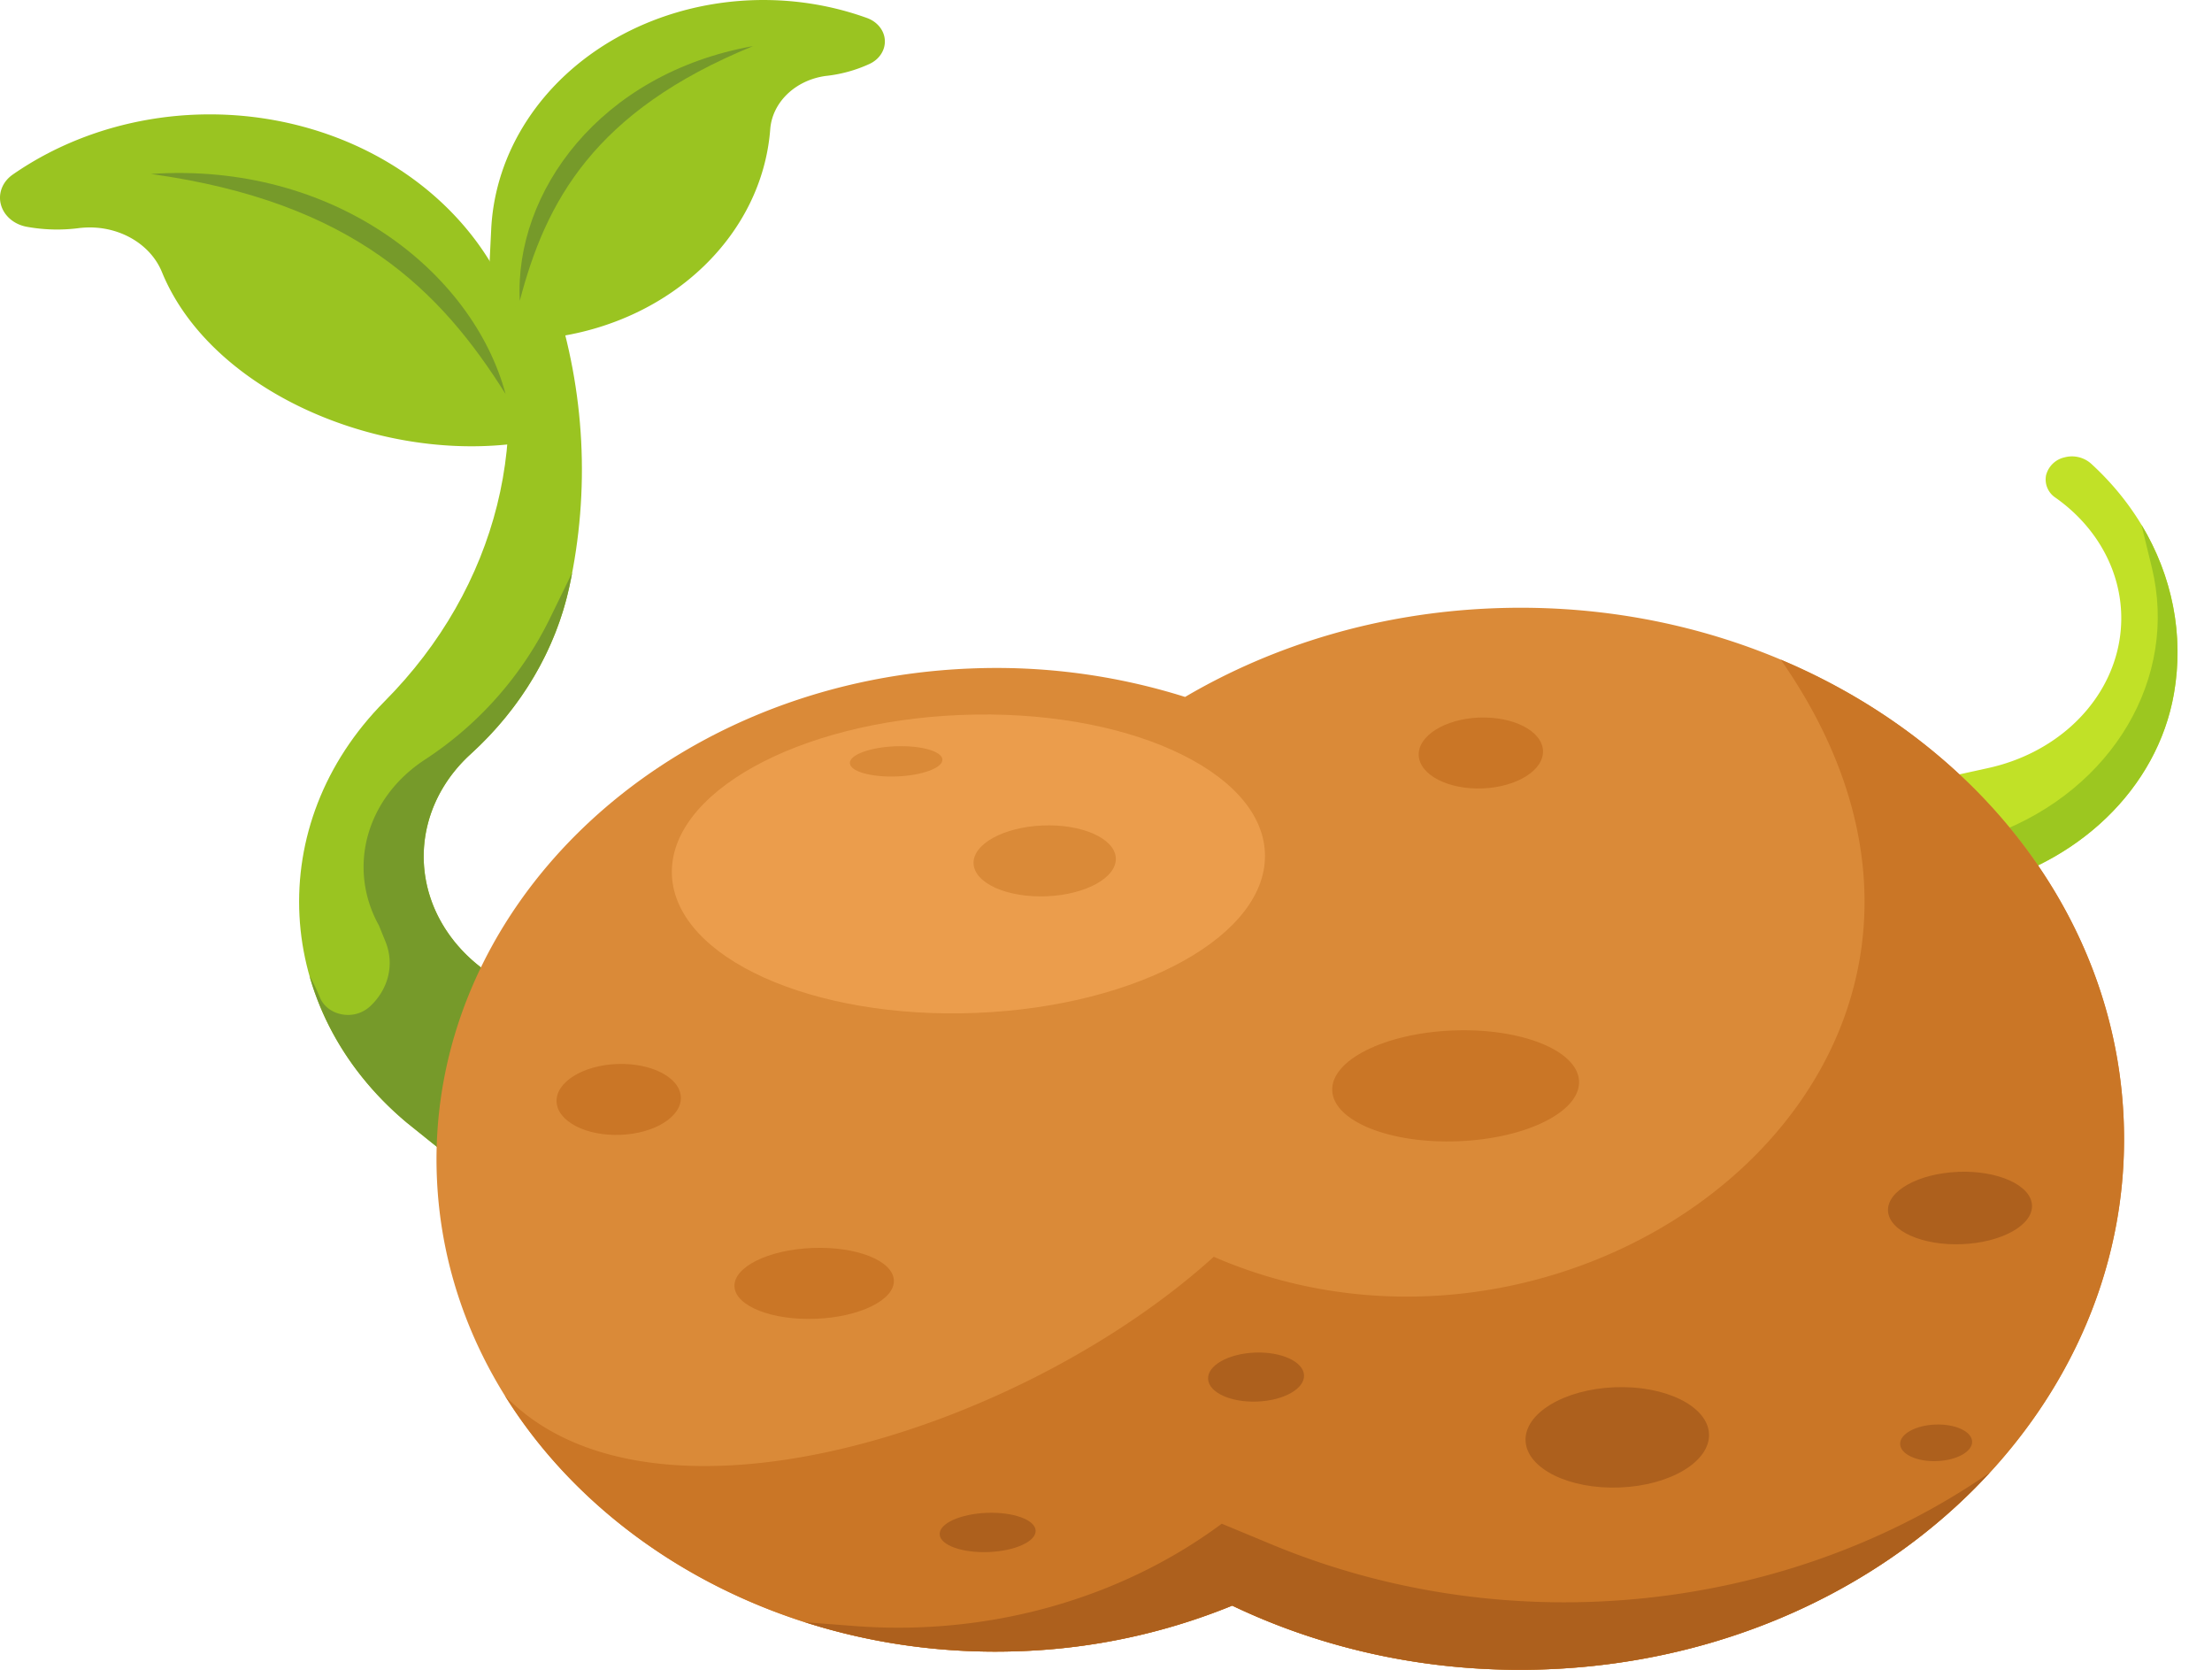 <svg width="53" height="40" fill="none" xmlns="http://www.w3.org/2000/svg"><g clip-path="url(#clip0)" fill-rule="evenodd" clip-rule="evenodd"><path d="M46.948 18.55l.682-.15c1.554-.338 2.755-1.423 3.098-2.797.344-1.375-.23-2.802-1.479-3.682a.521.521 0 01-.224-.54.589.589 0 01.441-.425.69.69 0 01.633.147c1.604 1.463 2.34 3.501 1.99 5.51-.397 2.273-2.309 4.114-4.847 4.669l-.294-2.732z" fill="#C1E127"/><path d="M51.31 12.571c.738 1.225 1.022 2.64.778 4.042-.396 2.273-2.308 4.114-4.846 4.669l-.067-.62.62-.691c2.83-1.062 4.408-3.739 3.762-6.384l-.248-1.016z" fill="#9CC720"/><path d="M1.93 5.46c.851-.09 1.66.348 1.95 1.057 1.134 2.773 4.97 4.479 8.297 4.128l.65-1.817-.565-1.498c-.783-2.073-2.665-3.681-5.046-4.308-2.38-.627-4.958-.195-6.908 1.158-.247.17-.359.452-.286.721.072.269.315.477.623.532a4.048 4.048 0 001.285.026z" fill="#9AC421"/><path d="M12.115 9.442c-.793-2.947-4.13-5.573-8.499-5.275 4.861.676 6.944 2.799 8.5 5.275z" fill="#769A2A"/><path d="M10.751 27.7l-1.01-.812c-3.218-2.699-3.449-7.145-.524-10.09 2.708-2.726 3.645-6.478 2.486-9.951l1.335-.476.244.75c.736 2.254.859 4.628.36 6.931-.327 1.51-1.148 2.903-2.362 4.009-1.026.933-1.386 2.286-.94 3.524.447 1.237 1.63 2.16 3.08 2.402-1.03 1.825-1.804 2.183-.686 3.487l-1.983.226z" fill="#9AC421"/><path d="M13.71 13.718c-.021.112-.044.223-.068.335-.327 1.509-1.148 2.902-2.362 4.008-1.026.933-1.386 2.286-.94 3.524.06.168.135.33.221.484l.018.032.002.003.035.06.01.014.011.022.004.005.02.033.016.024.013.02.016.023.022.033.006.01.008.01.016.024.016.022.023.032.001.001.021.029.005.005.039.051.01.014.016.02.023.028.008.01.026.03.004.005.02.024.002.002.027.03.019.021.012.014.023.025.027.03.027.027.003.004.027.027.029.029.022.022.014.013.022.02.03.029.002.003.023.02.01.01.024.021.031.027.004.004.019.016.024.02.015.013.032.026.003.003.028.022.033.027.02.016.02.014.02.015.005.005.033.024.02.014.026.019.018.013.004.002.034.023.02.014.027.019.021.014.035.022.03.019.015.01.026.015.036.022.002.002.032.018.005.004.033.018.036.02.002.002.034.019.003.001.061.033.019.01.025.012.005.003.038.019.023.01.026.013.023.011.004.002.04.018.028.013.018.008.03.014.04.016.027.012.031.012.02.009c.286.113.588.198.903.25-.341.604-.654 1.047-.879 1.417a9.456 9.456 0 01-.113-.061l-.016.283c-.25.459-.321.82-.073 1.291l-.034.606-.208.023c-.205-.063-.614.004-1.074.123l-.272.031-1.01-.812c-1.18-.989-1.957-2.212-2.325-3.51.094.167.177.34.249.516.082.204.279.357.52.403a.78.78 0 00.664-.174c.457-.412.608-1.017.39-1.56l-.159-.392c-.763-1.375-.313-3.044 1.093-3.969a8.525 8.525 0 003.032-3.448l.505-1.036z" fill="#769A2A"/><path d="M35.765 14.572c7.983-.32 14.749 5.11 15.113 12.128.364 7.018-5.812 12.967-13.795 13.287-2.731.109-5.32-.455-7.559-1.525a14.859 14.859 0 01-5.054 1.09c-7.393.296-13.66-4.733-13.997-11.232-.338-6.5 5.382-12.01 12.775-12.306a15.042 15.042 0 015.147.681c2.119-1.245 4.638-2.014 7.37-2.123z" fill="#DA8A38"/><path d="M42.668 15.802c4.652 1.96 7.959 6.05 8.21 10.898.364 7.018-5.812 12.967-13.795 13.287-2.731.109-5.32-.455-7.559-1.525a14.859 14.859 0 01-5.055 1.09c-5.284.212-9.993-2.298-12.372-6.12 3.512 3.634 12.343.873 16.985-3.326 8.96 3.89 20.24-4.76 13.586-14.304z" fill="#CA7626"/><path d="M47.675 35.276c-2.511 2.73-6.288 4.538-10.592 4.71-2.731.11-5.32-.454-7.559-1.524a14.859 14.859 0 01-5.055 1.09c-1.819.073-3.57-.177-5.18-.692l1.2.092c3.182.241 6.343-.64 8.785-2.452l1.194.496c5.8 2.409 12.443 1.582 17.207-1.72z" fill="#AD601D"/><path d="M24.987 19.774c-.94.037-1.684.448-1.66.916.024.47.807.818 1.748.78.941-.037 1.684-.448 1.66-.916-.024-.469-.807-.818-1.748-.78zm-3.534-1.897c-.613.024-1.1.206-1.09.405.01.2.515.341 1.127.317.612-.024 1.1-.206 1.09-.405-.01-.2-.515-.341-1.127-.317zm1.566-.75c3.923-.158 7.186 1.313 7.288 3.284.102 1.97-2.995 3.696-6.918 3.853-3.924.157-7.187-1.313-7.289-3.284-.102-1.97 2.995-3.696 6.918-3.853z" fill="#EB9D4C"/><path d="M34.809 24.685c1.633-.065 2.987.476 3.025 1.208.038.733-1.255 1.38-2.888 1.445-1.633.066-2.987-.475-3.025-1.208-.038-.732 1.255-1.38 2.888-1.445zM19.463 29.895c1.055-.043 1.93.303 1.954.772.024.468-.811.882-1.866.924-1.054.043-1.928-.303-1.953-.771-.024-.469.81-.883 1.865-.925zM14.78 25.488c.822-.033 1.509.32 1.533.789.024.469-.622.875-1.444.908-.822.033-1.509-.32-1.533-.789-.024-.468.622-.875 1.444-.908zM35.438 17.19c.822-.033 1.508.32 1.532.788.025.469-.622.875-1.444.908-.822.033-1.508-.32-1.533-.788-.024-.469.623-.875 1.445-.909z" fill="#CA7626"/><path d="M46.367 34.125c.477-.019.873.162.885.403.013.242-.363.453-.84.472-.476.02-.872-.161-.884-.403-.013-.241.363-.453.84-.472zM23.64 36.24c.635-.025 1.16.164 1.174.423.014.26-.49.49-1.125.516-.635.025-1.161-.164-1.174-.423-.014-.26.49-.49 1.125-.516zm15.048-3.009c1.213-.048 2.225.45 2.26 1.113.033.662-.922 1.24-2.135 1.288-1.214.049-2.225-.45-2.26-1.112-.034-.663.922-1.24 2.135-1.289zm-8.623-.83c.636-.026 1.164.217 1.18.54.017.325-.484.608-1.119.633-.635.026-1.163-.216-1.18-.54-.017-.324.484-.608 1.12-.633zm16.852-4.33c.953-.038 1.745.32 1.77.798.025.478-.727.897-1.68.935-.952.038-1.744-.318-1.77-.797-.024-.478.728-.897 1.68-.935z" fill="#AD601D"/><path d="M19.779 1.82c-.725.102-1.274.63-1.324 1.275-.193 2.517-2.339 4.584-5.173 4.982l-1.579-1.23.066-1.351c.09-1.87 1.21-3.583 3.004-4.591 1.792-1.008 4.032-1.185 6-.474.249.09.416.299.428.535.012.236-.132.458-.371.567a3.36 3.36 0 01-1.051.287z" fill="#9AC421"/><path d="M12.454 7.205c-.134-2.591 1.911-5.444 5.59-6.101-3.823 1.561-4.972 3.74-5.59 6.101z" fill="#769A2A"/></g><defs><clipPath id="clip0"><path fill="#fff" d="M0 0h52.174v40H0z"/></clipPath></defs></svg>